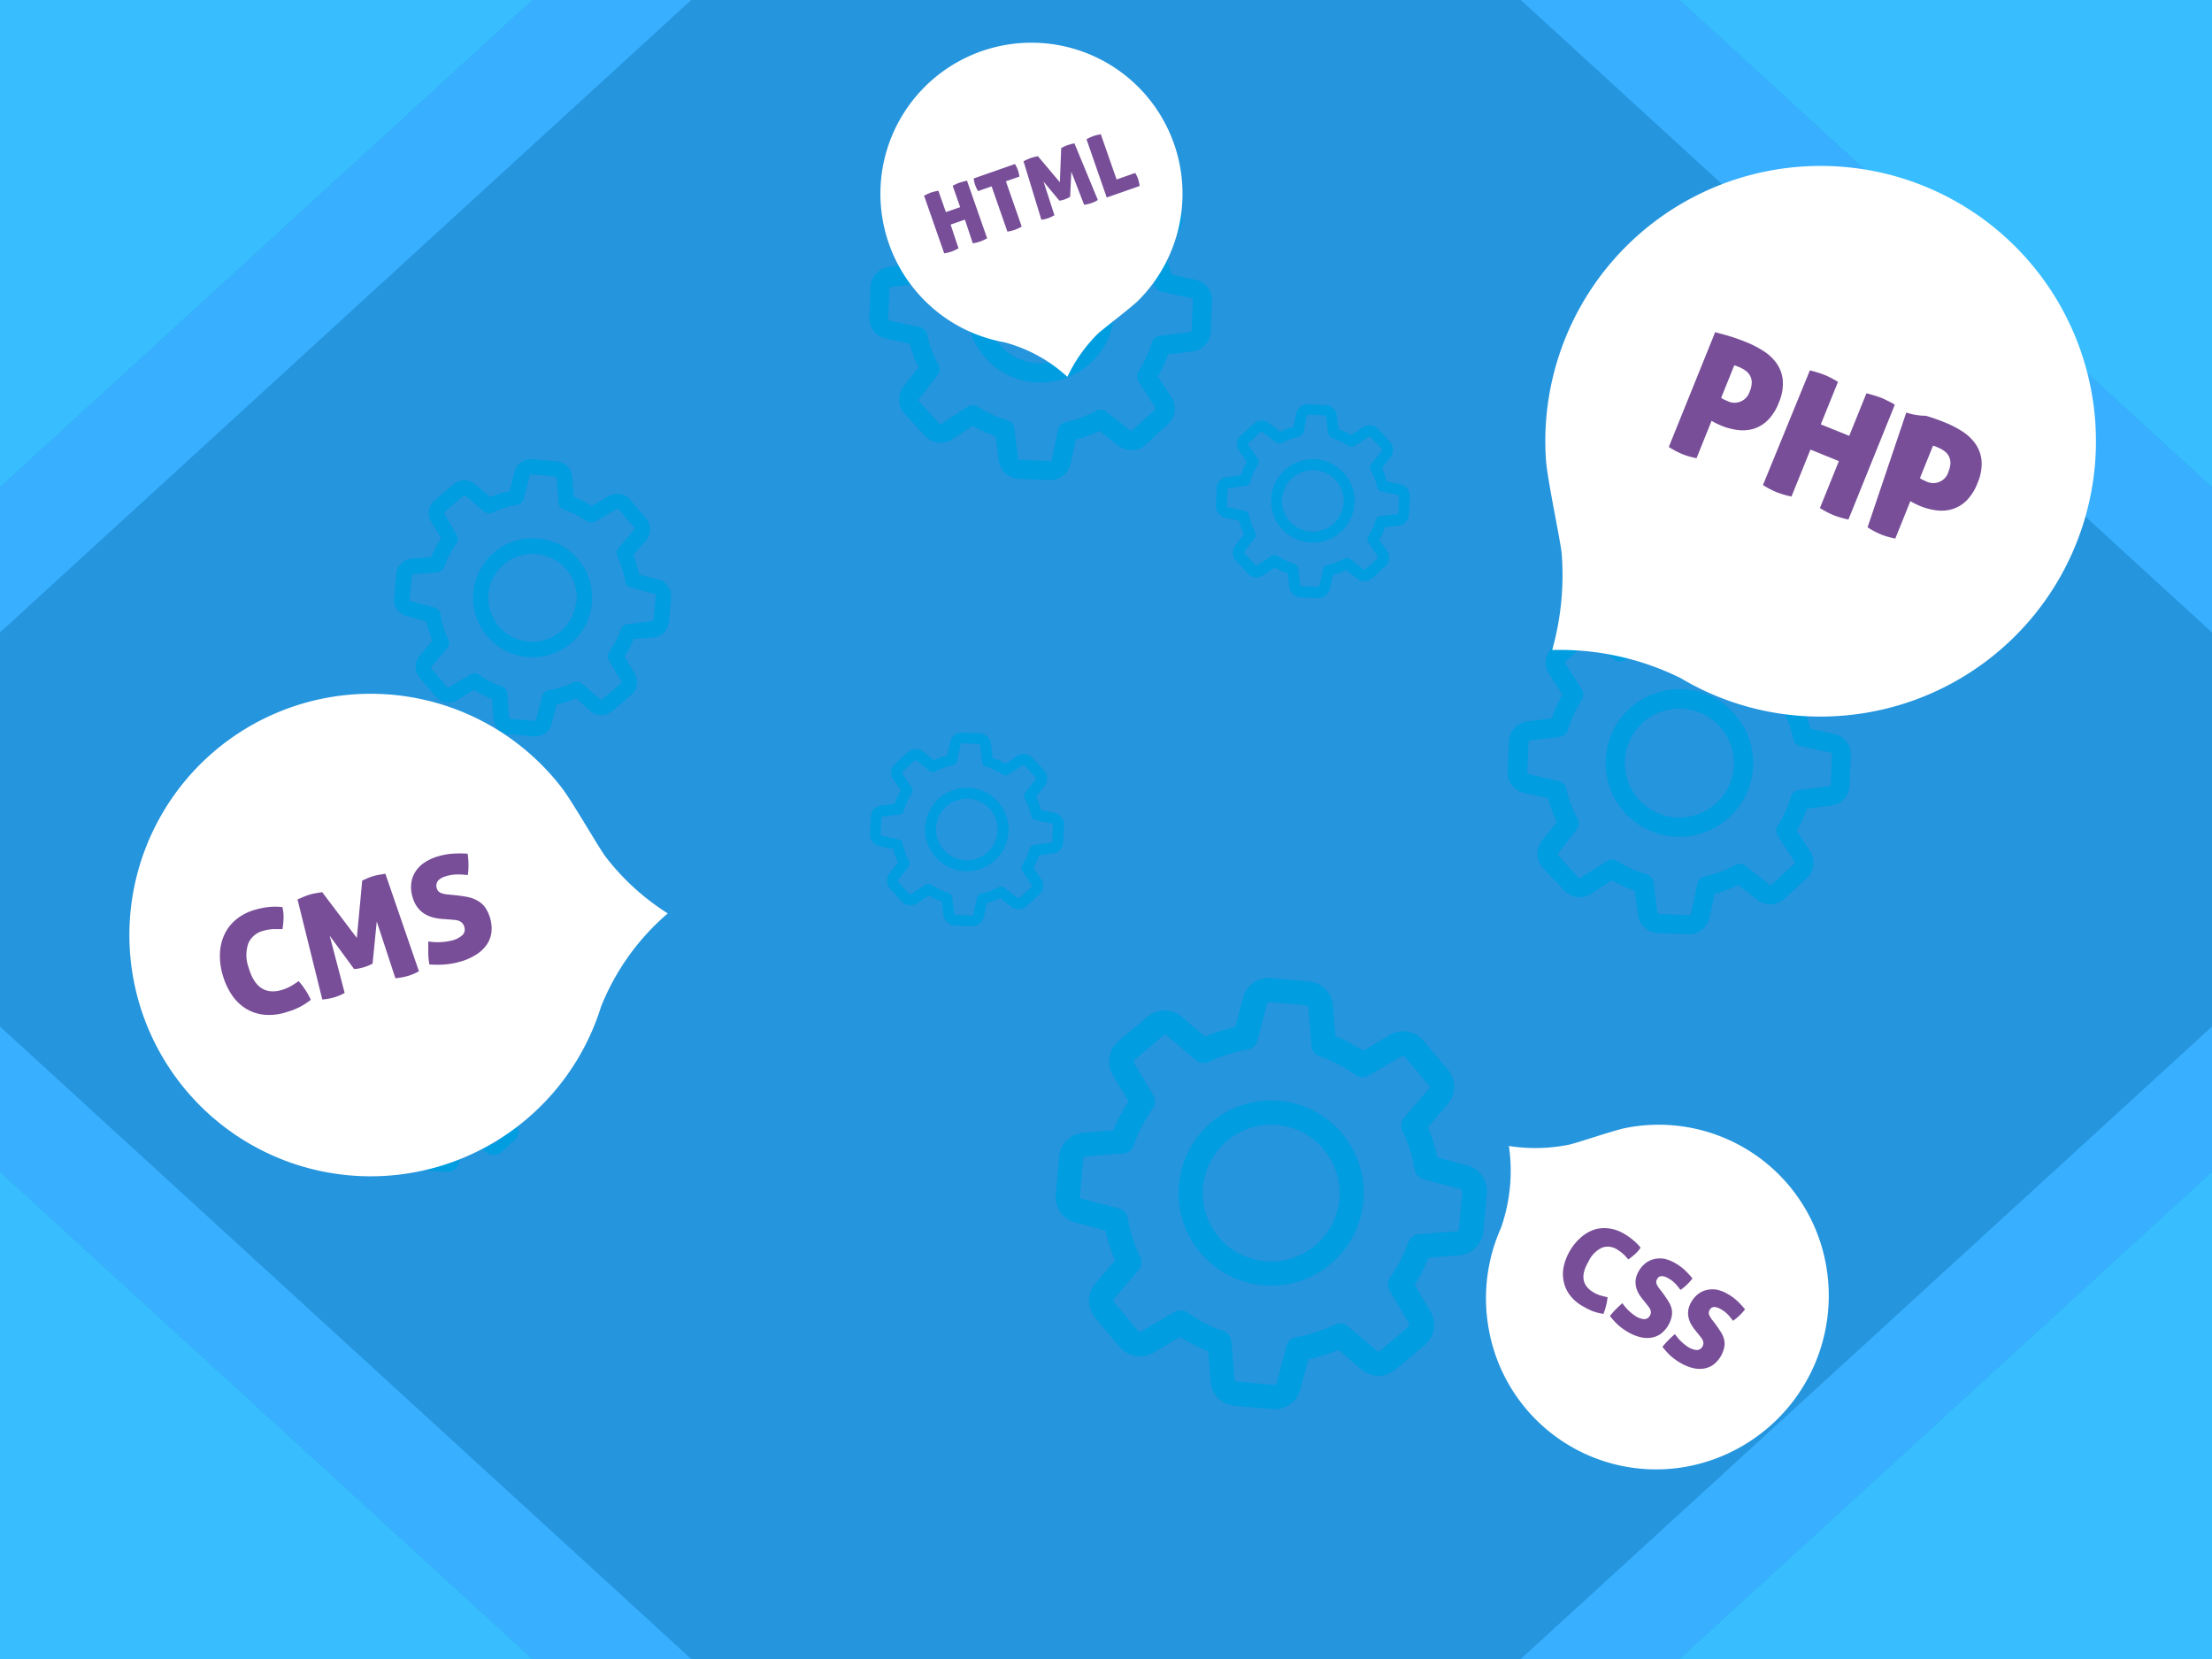 <svg xmlns="http://www.w3.org/2000/svg" viewBox="0 0 280 210"><defs><style>.cls-1{fill:#2595dd;}.cls-2{fill:#38afff;}.cls-3{fill:#38beff;}.cls-4{fill:#009de1;}.cls-5{fill:#fff;}.cls-6{fill:#784e98;}</style></defs><title>background_image_27</title><g id="Layer_2" data-name="Layer 2"><g id="Layer_1-2" data-name="Layer 1"><rect class="cls-1" width="280" height="210"/><polygon class="cls-2" points="87.5 0 0 80.06 0 61.68 67.42 0 87.5 0"/><polygon class="cls-2" points="87.5 210 0 129.94 0 148.32 67.42 210 87.5 210"/><polygon class="cls-2" points="192.5 0 280 80.06 280 61.68 212.58 0 192.5 0"/><polygon class="cls-2" points="192.5 210 280 129.94 280 148.32 212.58 210 192.5 210"/><polygon class="cls-3" points="67.42 0 0 0 0 61.68 67.42 0"/><polygon class="cls-3" points="67.42 210 0 210 0 148.32 67.42 210"/><polygon class="cls-3" points="212.58 0 280 0 280 61.68 212.58 0"/><polygon class="cls-3" points="212.58 210 280 210 280 148.32 212.58 210"/><path class="cls-4" d="M65.14,59.76l-.63,2.4a13.82,13.82,0,0,0-2.45.77l-1.88-1.61a2.15,2.15,0,0,0-2.79,0l-2.35,2a2.14,2.14,0,0,0-.76,1.46A2.12,2.12,0,0,0,54.57,66l1.26,2.14a13.68,13.68,0,0,0-1.22,2.36l-2.45.2a2.15,2.15,0,0,0-2,2l-.27,3.06A2.15,2.15,0,0,0,51.52,78l2.43.64a13.48,13.48,0,0,0,.79,2.45L53.13,83a2.15,2.15,0,0,0,0,2.79l2,2.36a2.16,2.16,0,0,0,2.74.47L60,87.32a13.5,13.5,0,0,0,2.29,1.17l.2,2.45a2.15,2.15,0,0,0,2,2l3.06.27a2.15,2.15,0,0,0,2.28-1.61l.64-2.43a13.48,13.48,0,0,0,2.45-.79L74.73,90a2.15,2.15,0,0,0,2.79,0l2.35-2a2.14,2.14,0,0,0,.76-1.46,2.12,2.12,0,0,0-.29-1.28L79.06,83.1a13.78,13.78,0,0,0,1.14-2.21l2.47-.19a2.15,2.15,0,0,0,2-2l.27-3.06a2.15,2.15,0,0,0-1.61-2.28l-2.4-.63a13.82,13.82,0,0,0-.77-2.45l1.61-1.88a2.14,2.14,0,0,0,.51-1.21h0a2.14,2.14,0,0,0-.5-1.57l-2-2.35a2.16,2.16,0,0,0-2.74-.47l-2.14,1.26a13.72,13.72,0,0,0-2.28-1.19l-.19-2.47a2.15,2.15,0,0,0-2-2l-3.06-.27A2.13,2.13,0,0,0,65.14,59.76Zm5.16.62a.19.19,0,0,1,.17.18l.24,3.09a1,1,0,0,0,.65.85A11.66,11.66,0,0,1,74.3,66a1,1,0,0,0,1.07,0l2.68-1.57a.2.2,0,0,1,.24,0l2,2.35a.19.19,0,0,1,0,.14.18.18,0,0,1,0,.11l-2,2.36a1,1,0,0,0-.14,1.06,11.66,11.66,0,0,1,1,3.15,1,1,0,0,0,.72.79l3,.78a.19.19,0,0,1,.14.2l-.27,3.06a.19.19,0,0,1-.18.17L79.45,79a1,1,0,0,0-.85.65,12.11,12.11,0,0,1-1.48,2.87,1,1,0,0,0-.17.48,1,1,0,0,0,.13.58l1.59,2.7a.22.22,0,0,1,0,.11.2.2,0,0,1-.07.13l-2.35,2a.2.2,0,0,1-.25,0l-2.35-2a1,1,0,0,0-1.07-.14,11.55,11.55,0,0,1-3.15,1,1,1,0,0,0-.79.72l-.79,3a.19.19,0,0,1-.2.14L64.62,91a.19.19,0,0,1-.17-.18l-.24-3.07a1,1,0,0,0-.66-.85,11.65,11.65,0,0,1-2.94-1.51,1,1,0,0,0-1.06,0l-2.7,1.59a.2.2,0,0,1-.24,0l-2-2.35a.19.19,0,0,1,0-.14.18.18,0,0,1,0-.11l2-2.35a1,1,0,0,0,.14-1.07,11.55,11.55,0,0,1-1-3.15A1,1,0,0,0,55,76.9l-3-.79a.19.19,0,0,1-.14-.2l.27-3.06a.19.19,0,0,1,.18-.17l3.07-.24a1,1,0,0,0,.85-.66,11.83,11.83,0,0,1,1.55-3,1,1,0,0,0,0-1.07L56.25,65a.22.22,0,0,1,0-.11.2.2,0,0,1,.07-.13l2.35-2a.2.2,0,0,1,.25,0l2.36,2a1,1,0,0,0,1.06.14,11.66,11.66,0,0,1,3.15-1,1,1,0,0,0,.79-.72l.78-3a.19.19,0,0,1,.2-.14l3.06.27Z"/><path class="cls-4" d="M59.92,75a7.53,7.53,0,1,0,8.15-6.84A7.53,7.53,0,0,0,59.92,75Zm13,1.14a5.56,5.56,0,1,1-5.05-6A5.56,5.56,0,0,1,73,76.16Z"/><path class="cls-4" d="M157.36,126.28l-1,3.74a21.53,21.53,0,0,0-3.82,1.2l-2.94-2.51a3.35,3.35,0,0,0-4.34,0l-3.66,3.07a3.33,3.33,0,0,0-1.19,2.28,3.3,3.3,0,0,0,.45,2l2,3.34a21.31,21.31,0,0,0-1.91,3.68l-3.81.3a3.35,3.35,0,0,0-3.08,3.06l-.42,4.76a3.35,3.35,0,0,0,2.5,3.55l3.79,1a21,21,0,0,0,1.23,3.81l-2.51,2.91a3.35,3.35,0,0,0,0,4.34l3.07,3.68a3.36,3.36,0,0,0,4.28.74l3.37-2a21,21,0,0,0,3.57,1.83l.3,3.81a3.35,3.35,0,0,0,3.06,3.08l4.76.42a3.35,3.35,0,0,0,3.55-2.5l1-3.79a21,21,0,0,0,3.81-1.23l2.9,2.5a3.35,3.35,0,0,0,4.34,0l3.66-3.07a3.33,3.33,0,0,0,1.19-2.28,3.3,3.3,0,0,0-.45-2l-2-3.37a21.47,21.47,0,0,0,1.78-3.44l3.85-.3a3.35,3.35,0,0,0,3.08-3.06l.42-4.77a3.35,3.35,0,0,0-2.5-3.55l-3.74-1a21.53,21.53,0,0,0-1.2-3.82l2.51-2.94a3.33,3.33,0,0,0,.79-1.89h0a3.33,3.33,0,0,0-.78-2.45l-3.07-3.66a3.36,3.36,0,0,0-4.28-.74l-3.34,2a21.38,21.38,0,0,0-3.55-1.85l-.3-3.85a3.35,3.35,0,0,0-3.06-3.08l-4.76-.42A3.31,3.31,0,0,0,157.36,126.28Zm8,1a.29.29,0,0,1,.27.27l.38,4.82a1.52,1.52,0,0,0,1,1.32,18.17,18.17,0,0,1,4.57,2.38,1.53,1.53,0,0,0,1.67.08l4.18-2.45a.31.31,0,0,1,.38.07l3.07,3.66a.29.29,0,0,1,.07.22.28.28,0,0,1-.07.16l-3.14,3.68a1.53,1.53,0,0,0-.21,1.66,18.17,18.17,0,0,1,1.55,4.91,1.51,1.51,0,0,0,1.12,1.23l4.68,1.22a.29.29,0,0,1,.22.32l-.42,4.76a.29.29,0,0,1-.27.27l-4.82.38a1.52,1.52,0,0,0-1.32,1,18.87,18.87,0,0,1-2.3,4.47,1.57,1.57,0,0,0-.27.75,1.49,1.49,0,0,0,.21.91l2.47,4.2a.34.34,0,0,1,0,.17.3.3,0,0,1-.11.21L174.69,171a.31.31,0,0,1-.39,0l-3.66-3.12a1.55,1.55,0,0,0-1.67-.21,18,18,0,0,1-4.9,1.58,1.55,1.55,0,0,0-1.23,1.12l-1.23,4.71a.29.29,0,0,1-.32.22l-4.76-.42a.29.29,0,0,1-.27-.27l-.38-4.78a1.53,1.53,0,0,0-1-1.33,18.15,18.15,0,0,1-4.58-2.35,1.52,1.52,0,0,0-1.66-.07l-4.2,2.47a.31.31,0,0,1-.38-.07L141,164.81a.29.29,0,0,1-.07-.22.28.28,0,0,1,.07-.16l3.12-3.66a1.55,1.55,0,0,0,.21-1.67,18,18,0,0,1-1.58-4.9,1.55,1.55,0,0,0-1.12-1.23l-4.71-1.23a.29.29,0,0,1-.22-.32l.42-4.76a.29.29,0,0,1,.27-.27l4.78-.38a1.53,1.53,0,0,0,1.33-1,18.42,18.42,0,0,1,2.41-4.68,1.53,1.53,0,0,0,.08-1.67l-2.46-4.15a.34.34,0,0,1,0-.17.3.3,0,0,1,.11-.21l3.66-3.07a.31.31,0,0,1,.39,0l3.68,3.14a1.53,1.53,0,0,0,1.66.21,18.17,18.17,0,0,1,4.91-1.55,1.51,1.51,0,0,0,1.23-1.12l1.22-4.68a.29.29,0,0,1,.32-.22l4.76.42Z"/><path class="cls-4" d="M149.23,150a11.72,11.72,0,1,0,12.7-10.66A11.73,11.73,0,0,0,149.23,150Zm20.31,1.78a8.66,8.66,0,1,1-7.87-9.38A8.67,8.67,0,0,1,169.53,151.82Z"/><path class="cls-4" d="M128,19.48l-.64,3a17.15,17.15,0,0,0-3,1.09l-2.43-1.89a2.66,2.66,0,0,0-3.45.14l-2.8,2.58a2.65,2.65,0,0,0-.87,1.85,2.63,2.63,0,0,0,.43,1.57l1.68,2.59a17,17,0,0,0-1.38,3l-3,.38a2.67,2.67,0,0,0-2.34,2.54l-.16,3.8a2.67,2.67,0,0,0,2.12,2.73l3,.65a16.72,16.72,0,0,0,1.11,3l-1.89,2.41a2.67,2.67,0,0,0,.14,3.45l2.58,2.81a2.68,2.68,0,0,0,3.43.43l2.61-1.7a16.75,16.75,0,0,0,2.9,1.33l.38,3A2.67,2.67,0,0,0,129,60.61l3.8.16a2.67,2.67,0,0,0,2.73-2.12l.65-3a16.72,16.72,0,0,0,3-1.11l2.4,1.88a2.66,2.66,0,0,0,3.45-.14l2.8-2.58a2.65,2.65,0,0,0,.87-1.85,2.63,2.63,0,0,0-.43-1.57l-1.7-2.61a17.1,17.1,0,0,0,1.29-2.8l3.06-.38a2.67,2.67,0,0,0,2.34-2.54l.16-3.81a2.67,2.67,0,0,0-2.12-2.73l-3-.64a17.15,17.15,0,0,0-1.09-3l1.89-2.43a2.65,2.65,0,0,0,.56-1.53h0a2.65,2.65,0,0,0-.71-1.92L146.37,23a2.68,2.68,0,0,0-3.43-.43l-2.59,1.68a17,17,0,0,0-2.89-1.34l-.38-3.06a2.67,2.67,0,0,0-2.54-2.34l-3.8-.16A2.64,2.64,0,0,0,128,19.48Zm6.43.48a.23.23,0,0,1,.23.21l.47,3.82a1.21,1.21,0,0,0,.85,1,14.47,14.47,0,0,1,3.72,1.73,1.22,1.22,0,0,0,1.33,0l3.24-2.1a.25.25,0,0,1,.31,0l2.58,2.8a.23.23,0,0,1,.06.17.22.22,0,0,1-.05.13l-2.36,3a1.22,1.22,0,0,0-.11,1.33A14.47,14.47,0,0,1,146.11,36a1.2,1.2,0,0,0,.94.94l3.77.8A.23.23,0,0,1,151,38l-.16,3.8a.23.23,0,0,1-.21.23l-3.82.47a1.21,1.21,0,0,0-1,.85A15,15,0,0,1,144.12,47a1.25,1.25,0,0,0-.19.61,1.19,1.19,0,0,0,.2.71l2.11,3.26a.27.27,0,0,1,0,.14.24.24,0,0,1-.08.17l-2.8,2.58a.25.25,0,0,1-.31,0l-3-2.35a1.24,1.24,0,0,0-1.33-.11,14.33,14.33,0,0,1-3.84,1.43,1.24,1.24,0,0,0-.94.94l-.81,3.79a.23.23,0,0,1-.24.19l-3.8-.16a.23.23,0,0,1-.23-.21l-.47-3.79a1.22,1.22,0,0,0-.86-1,14.45,14.45,0,0,1-3.73-1.7,1.21,1.21,0,0,0-1.32,0l-3.26,2.11a.25.25,0,0,1-.31,0l-2.58-2.8a.23.23,0,0,1-.06-.17.22.22,0,0,1,.05-.13l2.35-3a1.24,1.24,0,0,0,.11-1.33,14.33,14.33,0,0,1-1.43-3.84,1.24,1.24,0,0,0-.94-.94l-3.79-.81a.23.23,0,0,1-.19-.24l.16-3.8a.23.23,0,0,1,.21-.23l3.79-.47a1.22,1.22,0,0,0,1-.86,14.67,14.67,0,0,1,1.75-3.81,1.22,1.22,0,0,0,0-1.33l-2.11-3.21a.27.27,0,0,1,0-.14.24.24,0,0,1,.08-.17l2.8-2.58a.25.25,0,0,1,.31,0l3,2.36a1.22,1.22,0,0,0,1.33.11,14.47,14.47,0,0,1,3.85-1.41,1.2,1.2,0,0,0,.94-.94l.8-3.77a.23.23,0,0,1,.24-.19l3.8.16Z"/><path class="cls-4" d="M122.39,38.68a9.34,9.34,0,1,0,9.72-8.93A9.34,9.34,0,0,0,122.39,38.68Zm16.22.69a6.9,6.9,0,1,1-6.6-7.18A6.9,6.9,0,0,1,138.61,39.36Z"/><path class="cls-4" d="M208.87,77l-.64,3a17.15,17.15,0,0,0-3,1.09l-2.43-1.89a2.66,2.66,0,0,0-3.45.14l-2.8,2.58a2.65,2.65,0,0,0-.87,1.85,2.63,2.63,0,0,0,.43,1.57l1.68,2.59a17,17,0,0,0-1.38,3l-3,.38A2.67,2.67,0,0,0,191,93.85l-.16,3.8a2.67,2.67,0,0,0,2.12,2.73l3,.65a16.72,16.72,0,0,0,1.11,3l-1.89,2.41a2.67,2.67,0,0,0,.14,3.45L198,112.7a2.68,2.68,0,0,0,3.43.43l2.61-1.7a16.75,16.75,0,0,0,2.9,1.33l.38,3a2.67,2.67,0,0,0,2.54,2.34l3.8.16a2.67,2.67,0,0,0,2.73-2.12l.65-3a16.72,16.72,0,0,0,3-1.11l2.4,1.88a2.66,2.66,0,0,0,3.45-.14l2.8-2.58a2.65,2.65,0,0,0,.87-1.85,2.63,2.63,0,0,0-.43-1.57l-1.7-2.61a17.1,17.1,0,0,0,1.29-2.8l3.06-.38a2.67,2.67,0,0,0,2.34-2.54l.16-3.81a2.67,2.67,0,0,0-2.12-2.73l-3-.64a17.15,17.15,0,0,0-1.09-3l1.89-2.43a2.65,2.65,0,0,0,.56-1.53h0a2.65,2.65,0,0,0-.71-1.92l-2.58-2.8a2.68,2.68,0,0,0-3.43-.43l-2.59,1.68a17,17,0,0,0-2.89-1.34l-.38-3.06a2.67,2.67,0,0,0-2.54-2.34l-3.8-.16A2.64,2.64,0,0,0,208.87,77Zm6.43.48a.23.23,0,0,1,.23.21L216,81.5a1.21,1.21,0,0,0,.85,1,14.47,14.47,0,0,1,3.72,1.73,1.22,1.22,0,0,0,1.33,0l3.24-2.1a.25.25,0,0,1,.31,0L228,85a.23.23,0,0,1,.06.17.22.22,0,0,1-.05.13l-2.36,3a1.22,1.22,0,0,0-.11,1.33A14.47,14.47,0,0,1,227,93.52a1.2,1.2,0,0,0,.94.94l3.77.8a.23.23,0,0,1,.19.24l-.16,3.8a.23.23,0,0,1-.21.23l-3.82.47a1.21,1.21,0,0,0-1,.85,15,15,0,0,1-1.67,3.64,1.25,1.25,0,0,0-.19.61,1.19,1.19,0,0,0,.2.71l2.11,3.26a.27.27,0,0,1,0,.14.24.24,0,0,1-.08.17l-2.8,2.58a.25.25,0,0,1-.31,0l-3-2.35a1.24,1.24,0,0,0-1.33-.11,14.33,14.33,0,0,1-3.84,1.43,1.24,1.24,0,0,0-.94.94l-.81,3.79a.23.23,0,0,1-.24.19l-3.8-.16a.23.23,0,0,1-.23-.21l-.47-3.79a1.22,1.22,0,0,0-.86-1,14.45,14.45,0,0,1-3.73-1.7,1.21,1.21,0,0,0-1.32,0l-3.26,2.11a.25.25,0,0,1-.31,0l-2.58-2.8a.23.23,0,0,1-.06-.17.22.22,0,0,1,.05-.13l2.35-3a1.24,1.24,0,0,0,.11-1.33,14.33,14.33,0,0,1-1.43-3.84,1.24,1.24,0,0,0-.94-.94L193.51,98a.23.23,0,0,1-.19-.24l.16-3.8a.23.23,0,0,1,.21-.23l3.79-.47a1.22,1.22,0,0,0,1-.86,14.67,14.67,0,0,1,1.75-3.81,1.22,1.22,0,0,0,0-1.33L198.15,84a.27.27,0,0,1,0-.14.24.24,0,0,1,.08-.17l2.8-2.58a.25.25,0,0,1,.31,0l3,2.36a1.22,1.22,0,0,0,1.33.11,14.47,14.47,0,0,1,3.85-1.41,1.2,1.2,0,0,0,.94-.94l.8-3.77a.23.23,0,0,1,.24-.19l3.8.16Z"/><path class="cls-4" d="M203.25,96.19A9.34,9.34,0,1,0,213,87.25,9.34,9.34,0,0,0,203.25,96.19Zm16.22.69a6.9,6.9,0,1,1-6.6-7.18A6.9,6.9,0,0,1,219.47,96.87Z"/><path class="cls-4" d="M164.09,52.33l-.36,1.7a9.7,9.7,0,0,0-1.69.62l-1.37-1.07a1.51,1.51,0,0,0-2,.08l-1.59,1.46a1.5,1.5,0,0,0-.49,1,1.48,1.48,0,0,0,.24.89l1,1.46a9.6,9.6,0,0,0-.78,1.7l-1.71.21A1.51,1.51,0,0,0,154,61.86L153.92,64a1.51,1.51,0,0,0,1.2,1.54l1.72.37a9.46,9.46,0,0,0,.63,1.69L156.4,69a1.51,1.51,0,0,0,.08,2l1.46,1.59a1.51,1.51,0,0,0,1.94.25l1.48-1a9.47,9.47,0,0,0,1.64.75l.21,1.71a1.51,1.51,0,0,0,1.44,1.32l2.15.09a1.51,1.51,0,0,0,1.54-1.2l.37-1.72a9.46,9.46,0,0,0,1.69-.63l1.36,1.07a1.51,1.51,0,0,0,2-.08l1.59-1.46a1.5,1.5,0,0,0,.49-1,1.48,1.48,0,0,0-.24-.89l-1-1.48a9.67,9.67,0,0,0,.73-1.59l1.73-.21A1.51,1.51,0,0,0,178.36,65l.09-2.15a1.51,1.51,0,0,0-1.2-1.54l-1.7-.36a9.7,9.7,0,0,0-.62-1.69L176,57.88a1.5,1.5,0,0,0,.32-.87h0a1.5,1.5,0,0,0-.4-1.09l-1.46-1.59a1.51,1.51,0,0,0-1.94-.25l-1.46,1a9.63,9.63,0,0,0-1.64-.76l-.21-1.73a1.51,1.51,0,0,0-1.44-1.32l-2.15-.09A1.49,1.49,0,0,0,164.09,52.33Zm3.64.27a.13.13,0,0,1,.13.12l.27,2.16a.69.69,0,0,0,.48.57,8.18,8.18,0,0,1,2.1,1,.69.69,0,0,0,.75,0l1.83-1.19a.14.14,0,0,1,.17,0l1.46,1.59a.13.13,0,0,1,0,.1.13.13,0,0,1,0,.08l-1.34,1.72a.69.69,0,0,0-.06.75,8.18,8.18,0,0,1,.8,2.18.68.68,0,0,0,.53.53l2.13.45a.13.13,0,0,1,.11.14L177,64.94a.13.13,0,0,1-.12.13l-2.16.27a.69.69,0,0,0-.57.48,8.5,8.5,0,0,1-.95,2.06.71.71,0,0,0-.11.34.67.67,0,0,0,.11.4l1.2,1.84a.15.15,0,0,1,0,.08.14.14,0,0,1,0,.1l-1.59,1.46a.14.14,0,0,1-.17,0l-1.71-1.33a.7.7,0,0,0-.75-.06,8.1,8.1,0,0,1-2.17.81.7.7,0,0,0-.53.53L167,74.19a.13.13,0,0,1-.14.11l-2.15-.09a.13.13,0,0,1-.13-.12l-.27-2.14a.69.69,0,0,0-.49-.58,8.17,8.17,0,0,1-2.11-1,.68.68,0,0,0-.75,0l-1.84,1.2a.14.14,0,0,1-.17,0L157.5,70a.13.13,0,0,1,0-.1.13.13,0,0,1,0-.08l1.33-1.71a.7.7,0,0,0,.06-.75,8.1,8.1,0,0,1-.81-2.17.7.7,0,0,0-.53-.53l-2.14-.46a.13.13,0,0,1-.11-.14l.09-2.15a.13.13,0,0,1,.12-.13l2.14-.27a.69.69,0,0,0,.58-.49,8.3,8.3,0,0,1,1-2.15.69.69,0,0,0,0-.75L158,56.31a.15.15,0,0,1,0-.08.14.14,0,0,1,0-.1l1.59-1.46a.14.14,0,0,1,.17,0L161.53,56a.69.69,0,0,0,.75.06,8.18,8.18,0,0,1,2.18-.8.68.68,0,0,0,.53-.53l.45-2.13a.13.13,0,0,1,.14-.11l2.15.09Z"/><path class="cls-4" d="M160.91,63.18a5.28,5.28,0,1,0,5.5-5.05A5.28,5.28,0,0,0,160.91,63.18Zm9.17.39a3.9,3.9,0,1,1-3.73-4.06A3.9,3.9,0,0,1,170.08,63.57Z"/><path class="cls-4" d="M120.29,93.92l-.36,1.7a9.7,9.7,0,0,0-1.69.62l-1.37-1.07a1.51,1.51,0,0,0-2,.08l-1.59,1.46a1.5,1.5,0,0,0-.49,1,1.48,1.48,0,0,0,.24.89l1,1.46a9.6,9.6,0,0,0-.78,1.7l-1.71.21a1.51,1.51,0,0,0-1.32,1.44l-.09,2.15a1.51,1.51,0,0,0,1.2,1.54l1.72.37a9.46,9.46,0,0,0,.63,1.69l-1.07,1.36a1.51,1.51,0,0,0,.08,2l1.46,1.59a1.51,1.51,0,0,0,1.94.25l1.48-1a9.47,9.47,0,0,0,1.64.75l.21,1.71a1.51,1.51,0,0,0,1.44,1.32l2.15.09a1.51,1.51,0,0,0,1.54-1.2l.37-1.72a9.46,9.46,0,0,0,1.69-.63l1.36,1.07a1.51,1.51,0,0,0,2-.08l1.59-1.46a1.5,1.5,0,0,0,.49-1,1.48,1.48,0,0,0-.24-.89l-1-1.48a9.67,9.67,0,0,0,.73-1.59l1.73-.21a1.51,1.51,0,0,0,1.32-1.44l.09-2.15a1.51,1.51,0,0,0-1.2-1.54l-1.7-.36a9.7,9.7,0,0,0-.62-1.69l1.07-1.37a1.5,1.5,0,0,0,.32-.87h0a1.5,1.5,0,0,0-.4-1.09l-1.46-1.59a1.51,1.51,0,0,0-1.94-.25l-1.46,1a9.63,9.63,0,0,0-1.64-.76l-.21-1.73A1.51,1.51,0,0,0,124,92.82l-2.15-.09A1.49,1.49,0,0,0,120.29,93.92Zm3.64.27a.13.13,0,0,1,.13.12l.27,2.16a.69.69,0,0,0,.48.57,8.18,8.18,0,0,1,2.1,1,.69.69,0,0,0,.75,0l1.83-1.19a.14.14,0,0,1,.17,0l1.46,1.59a.13.13,0,0,1,0,.1.13.13,0,0,1,0,.08l-1.34,1.72a.69.69,0,0,0-.06.75,8.18,8.18,0,0,1,.8,2.18.68.68,0,0,0,.53.53l2.13.45a.13.13,0,0,1,.11.14l-.09,2.15a.13.13,0,0,1-.12.13l-2.16.27a.69.69,0,0,0-.57.48,8.5,8.5,0,0,1-.95,2.06.71.71,0,0,0-.11.34.67.67,0,0,0,.11.4l1.2,1.84a.15.15,0,0,1,0,.08.14.14,0,0,1,0,.1L129,113.69a.14.14,0,0,1-.17,0l-1.71-1.33a.7.7,0,0,0-.75-.06,8.1,8.1,0,0,1-2.17.81.7.7,0,0,0-.53.53l-.46,2.14a.13.13,0,0,1-.14.11l-2.15-.09a.13.13,0,0,1-.13-.12l-.27-2.14A.69.69,0,0,0,120,113a8.17,8.17,0,0,1-2.11-1,.68.68,0,0,0-.75,0l-1.84,1.2a.14.14,0,0,1-.17,0l-1.46-1.59a.13.13,0,0,1,0-.1.13.13,0,0,1,0-.08L115,109.7a.7.7,0,0,0,.06-.75,8.1,8.1,0,0,1-.81-2.17.7.7,0,0,0-.53-.53l-2.14-.46a.13.13,0,0,1-.11-.14l.09-2.15a.13.13,0,0,1,.12-.13l2.14-.27a.69.69,0,0,0,.58-.49,8.3,8.3,0,0,1,1-2.15.69.69,0,0,0,0-.75l-1.19-1.82a.15.15,0,0,1,0-.08.14.14,0,0,1,0-.1l1.59-1.46a.14.14,0,0,1,.17,0l1.72,1.34a.69.69,0,0,0,.75.06,8.18,8.18,0,0,1,2.18-.8.68.68,0,0,0,.53-.53l.45-2.13a.13.13,0,0,1,.14-.11l2.15.09Z"/><path class="cls-4" d="M117.11,104.77a5.28,5.28,0,1,0,5.5-5.05A5.28,5.28,0,0,0,117.11,104.77Zm9.17.39a3.9,3.9,0,1,1-3.73-4.06A3.9,3.9,0,0,1,126.28,105.16Z"/><path class="cls-4" d="M53.92,125l-.36,1.7a9.7,9.7,0,0,0-1.69.62l-1.37-1.07a1.51,1.51,0,0,0-2,.08L47,127.76a1.5,1.5,0,0,0-.49,1,1.48,1.48,0,0,0,.24.89l1,1.46a9.6,9.6,0,0,0-.78,1.7l-1.71.21a1.51,1.51,0,0,0-1.32,1.44l-.09,2.15A1.51,1.51,0,0,0,45,138.2l1.72.37a9.46,9.46,0,0,0,.63,1.69l-1.07,1.36a1.51,1.51,0,0,0,.08,2l1.46,1.59a1.51,1.51,0,0,0,1.94.25l1.48-1a9.47,9.47,0,0,0,1.64.75L53,146.9a1.51,1.51,0,0,0,1.44,1.32l2.15.09a1.51,1.51,0,0,0,1.54-1.2l.37-1.72a9.46,9.46,0,0,0,1.69-.63l1.36,1.07a1.51,1.51,0,0,0,2-.08l1.59-1.46a1.5,1.5,0,0,0,.49-1,1.48,1.48,0,0,0-.24-.89l-1-1.48a9.67,9.67,0,0,0,.73-1.59l1.73-.21a1.51,1.51,0,0,0,1.32-1.44l.09-2.15a1.51,1.51,0,0,0-1.2-1.54l-1.7-.36a9.7,9.7,0,0,0-.62-1.69l1.07-1.37a1.5,1.5,0,0,0,.32-.87h0a1.5,1.5,0,0,0-.4-1.09L64.3,127a1.51,1.51,0,0,0-1.94-.25l-1.46,1a9.63,9.63,0,0,0-1.64-.76l-.21-1.73a1.51,1.51,0,0,0-1.44-1.32l-2.15-.09A1.49,1.49,0,0,0,53.92,125Zm3.64.27a.13.13,0,0,1,.13.12l.27,2.16a.69.69,0,0,0,.48.57,8.18,8.18,0,0,1,2.1,1,.69.69,0,0,0,.75,0l1.83-1.19a.14.14,0,0,1,.17,0l1.46,1.59a.13.13,0,0,1,0,.1.13.13,0,0,1,0,.08l-1.34,1.72a.69.69,0,0,0-.06.75,8.18,8.18,0,0,1,.8,2.18.68.68,0,0,0,.53.53l2.13.45a.13.13,0,0,1,.11.14l-.09,2.15a.13.13,0,0,1-.12.13l-2.16.27a.69.69,0,0,0-.57.48,8.5,8.5,0,0,1-.95,2.06.71.71,0,0,0-.11.34.67.67,0,0,0,.11.4l1.2,1.84a.15.15,0,0,1,0,.08.14.14,0,0,1,0,.1l-1.59,1.46a.14.14,0,0,1-.17,0l-1.71-1.33a.7.7,0,0,0-.75-.06,8.1,8.1,0,0,1-2.17.81.7.7,0,0,0-.53.53l-.46,2.14a.13.13,0,0,1-.14.11l-2.15-.09a.13.13,0,0,1-.13-.12l-.27-2.14a.69.69,0,0,0-.49-.58,8.17,8.17,0,0,1-2.11-1,.68.68,0,0,0-.75,0L49,144.24a.14.14,0,0,1-.17,0l-1.46-1.59a.13.13,0,0,1,0-.1.13.13,0,0,1,0-.08l1.33-1.71a.7.7,0,0,0,.06-.75,8.1,8.1,0,0,1-.81-2.17.7.7,0,0,0-.53-.53l-2.14-.46a.13.13,0,0,1-.11-.14l.09-2.15a.13.13,0,0,1,.12-.13l2.14-.27a.69.69,0,0,0,.58-.49,8.3,8.3,0,0,1,1-2.15.69.69,0,0,0,0-.75l-1.19-1.82a.15.15,0,0,1,0-.08.14.14,0,0,1,0-.1l1.59-1.46a.14.14,0,0,1,.17,0l1.72,1.34a.69.69,0,0,0,.75.06,8.18,8.18,0,0,1,2.18-.8.68.68,0,0,0,.53-.53l.45-2.13a.13.13,0,0,1,.14-.11l2.15.09Z"/><path class="cls-4" d="M50.75,135.82a5.28,5.28,0,1,0,5.5-5.05A5.28,5.28,0,0,0,50.75,135.82Zm9.17.39a3.9,3.9,0,1,1-3.73-4.06A3.9,3.9,0,0,1,59.92,136.21Z"/><path class="cls-5" d="M144.07,38.06A19.12,19.12,0,1,0,117,38a18.94,18.94,0,0,0,10.11,5.32,18.91,18.91,0,0,1,8,4.38,19.31,19.31,0,0,1,3.86-5.46C139.51,41.72,143,39.09,144.07,38.06Z"/><path class="cls-5" d="M195.69,58.22A34.85,34.85,0,1,1,233,90.61a34.51,34.51,0,0,1-20.27-4.78,34.49,34.49,0,0,0-16.25-3.55,35.22,35.22,0,0,0,1.21-12.12C197.59,68.71,195.89,60.87,195.69,58.22Z"/><path class="cls-5" d="M71.08,99.68a30.54,30.54,0,1,0,5,27.75,30.35,30.35,0,0,1,8.45-11.81,30.24,30.24,0,0,1-7.8-7.08C75.92,107.54,72.49,101.5,71.08,99.68Z"/><path class="cls-5" d="M205.79,142.78A21.51,21.51,0,0,1,231.12,160a22,22,0,0,1-17.31,25.59,21.51,21.51,0,0,1-25.33-17.19A21.85,21.85,0,0,1,190,155.42a21.82,21.82,0,0,0,1-10.36,21.56,21.56,0,0,0,7.54-.15C199.47,144.74,204.17,143.1,205.79,142.78Z"/><path class="cls-6" d="M121.88,23l-.42.12-.4.16-.47.23.95,2.71-1.81.63-.95-2.71-.52.11-.42.12-.39.16-.48.24,2.55,7.3a5.78,5.78,0,0,0,.94-.23,5.89,5.89,0,0,0,.87-.41l-1-3,1.81-.63,1,3a5.78,5.78,0,0,0,.94-.23,5.89,5.89,0,0,0,.87-.41l-2.55-7.3Z"/><path class="cls-6" d="M128.69,21.16q-.09-.19-.21-.4l-5.23,1.83a3.72,3.72,0,0,0,.56,1.6l1.71-.6,2,5.73a5.78,5.78,0,0,0,.94-.23,5.89,5.89,0,0,0,.87-.41l-2-5.73,1.71-.6a5.12,5.12,0,0,0-.2-.84A3.75,3.75,0,0,0,128.69,21.16Z"/><path class="cls-6" d="M135.58,18.24l-.45.13-.41.17-.39.2-.17,4.33-2.78-3.3-.46.1-.45.13-.46.19-.45.22,2.26,7.41a4.64,4.64,0,0,0,.86-.2,4.13,4.13,0,0,0,.79-.38L132.1,23l2,2.4.36-.06.32-.1.33-.14.35-.18.15-3.19,1.62,4.19a5,5,0,0,0,.88-.2,3.84,3.84,0,0,0,.52-.21l.34-.19L136,18.14Z"/><path class="cls-6" d="M144.06,22.65q-.05-.15-.14-.34a4.23,4.23,0,0,0-.22-.42l-2.36.83-2-5.73-.52.11-.42.12-.39.16-.48.24L140.09,25l4.17-1.46a4.6,4.6,0,0,0-.09-.48Q144.12,22.82,144.06,22.65Z"/><path class="cls-6" d="M225.15,51a6,6,0,0,0,.52-2.87,4.48,4.48,0,0,0-.8-2.16,6,6,0,0,0-1.68-1.56,12.9,12.9,0,0,0-2.1-1.08,23.56,23.56,0,0,0-2.48-.87l-1.5-.41-5.87,14.53a11.57,11.57,0,0,0,1.7.9q.37.15.81.28t1,.24l1.91-4.74a4.14,4.14,0,0,0,.53.3q.38.19.77.35a8,8,0,0,0,2,.52,4.82,4.82,0,0,0,2-.15,4.36,4.36,0,0,0,1.78-1.06A6.22,6.22,0,0,0,225.15,51Zm-3.66-1.48a2,2,0,0,1-2.8,1.26l-.5-.23a1.43,1.43,0,0,1-.32-.2l1.66-4.11.33.11.29.12a3.76,3.76,0,0,1,.81.45,1.9,1.9,0,0,1,.57.64,1.85,1.85,0,0,1,.21.86A2.9,2.9,0,0,1,221.49,49.53Z"/><path class="cls-6" d="M238.89,50.71c-.29-.15-.56-.28-.81-.37s-.52-.19-.82-.28l-1-.28-2.18,5.39-3.6-1.45,2.18-5.39q-.5-.29-.94-.52t-.81-.37q-.35-.14-.81-.28t-1-.28L223.16,61.4a11.73,11.73,0,0,0,1.74.91,12,12,0,0,0,1.87.54l2.4-5.94,3.6,1.46-2.4,5.94a11.73,11.73,0,0,0,1.74.91,11.89,11.89,0,0,0,1.87.54l5.87-14.53C239.5,51,239.19,50.86,238.89,50.71Z"/><path class="cls-6" d="M250.83,58.3a4.48,4.48,0,0,0-.8-2.16,6,6,0,0,0-1.68-1.56,12.91,12.91,0,0,0-2.1-1.08,23.51,23.51,0,0,0-2.48-.87,8,8,0,0,1-2.47-.41l-4.9,14.53a11.49,11.49,0,0,0,1.7.9q.37.15.81.28t1,.24l1.91-4.74a4.11,4.11,0,0,0,.53.3q.38.19.77.35a8,8,0,0,0,2,.52,4.83,4.83,0,0,0,2-.15,4.36,4.36,0,0,0,1.78-1.06,6.23,6.23,0,0,0,1.41-2.23A6,6,0,0,0,250.83,58.3Zm-4.18,1.39a2,2,0,0,1-2.8,1.26l-.5-.23a1.42,1.42,0,0,1-.32-.2l1.66-4.11.33.11.28.12a3.76,3.76,0,0,1,.81.45,1.9,1.9,0,0,1,.57.64,1.85,1.85,0,0,1,.21.86A2.9,2.9,0,0,1,246.64,59.69Z"/><path class="cls-6" d="M37.8,124.19a11.08,11.08,0,0,1-1.12.71,5.38,5.38,0,0,1-1,.41q-3.12.91-4.2-2.81a4.61,4.61,0,0,1-.05-3.08,2.79,2.79,0,0,1,1.92-1.6,5.81,5.81,0,0,1,.57-.14l.55-.07.59,0,.7,0a10.79,10.79,0,0,0,.13-1.32,5.34,5.34,0,0,0-.14-1.47,8.56,8.56,0,0,0-1.83,0,10.43,10.43,0,0,0-1.63.34,6.55,6.55,0,0,0-2.4,1.23,5.47,5.47,0,0,0-1.49,1.92,6.32,6.32,0,0,0-.56,2.42,8.46,8.46,0,0,0,.36,2.72,8.72,8.72,0,0,0,1.14,2.48,5.9,5.9,0,0,0,1.75,1.72,5.45,5.45,0,0,0,2.28.79,6.93,6.93,0,0,0,2.76-.28l.81-.26q.39-.14.77-.32a7.48,7.48,0,0,0,.79-.43q.4-.25.85-.59A9.85,9.85,0,0,0,37.8,124.19Z"/><path class="cls-6" d="M48,110.73a7.11,7.11,0,0,0-.77.18,6.17,6.17,0,0,0-.7.25l-.68.3-.68,7.27-4.39-5.8-.79.13a7.45,7.45,0,0,0-.78.18,8.14,8.14,0,0,0-.78.28l-.77.33,3.14,12.67a7.84,7.84,0,0,0,1.47-.26,7,7,0,0,0,1.36-.57l-1.9-7.25,3.09,4.22a4.37,4.37,0,0,0,.61-.07l.55-.13a5.35,5.35,0,0,0,.57-.2l.61-.27.53-5.35,2.36,7.19a8.42,8.42,0,0,0,1.5-.27,6.43,6.43,0,0,0,.89-.32l.59-.29-4.25-12.35Z"/><path class="cls-6" d="M62.21,118a4.82,4.82,0,0,0-.82-3.17,3.07,3.07,0,0,0-1-.85,4.15,4.15,0,0,0-1.22-.44q-.68-.13-1.5-.22l-.94-.09a3.47,3.47,0,0,1-.91-.19.91.91,0,0,1-.55-.66,1,1,0,0,1,0-.54.92.92,0,0,1,.23-.41,1.6,1.6,0,0,1,.41-.3,2.74,2.74,0,0,1,.52-.21,5,5,0,0,1,1.59-.23q.68,0,1.19.09a8.14,8.14,0,0,0,.09-1.41,9.32,9.32,0,0,0-.11-1.31,15,15,0,0,0-1.93,0,8.73,8.73,0,0,0-1.78.33,6.26,6.26,0,0,0-1.73.78,4,4,0,0,0-1.16,1.16,3.58,3.58,0,0,0-.53,1.48,4.24,4.24,0,0,0,.16,1.74,4.06,4.06,0,0,0,.59,1.26,3.27,3.27,0,0,0,.86.82,3.81,3.81,0,0,0,1.1.49,6.59,6.59,0,0,0,1.31.21l1.09.08.5.05a1.83,1.83,0,0,1,.46.12,1.1,1.1,0,0,1,.38.26,1.07,1.07,0,0,1,.25.45,1,1,0,0,1-.23,1.08,3.07,3.07,0,0,1-1.32.68,7.53,7.53,0,0,1-3,.12q0,.79,0,1.53a10.28,10.28,0,0,0,.14,1.38,12.43,12.43,0,0,0,2,0,9.8,9.8,0,0,0,2-.38,7.34,7.34,0,0,0,2-.91,4.59,4.59,0,0,0,1.31-1.28A3.62,3.62,0,0,0,62.21,118Z"/><path class="cls-6" d="M202.79,157.93a2.17,2.17,0,0,1,1.92.24l.38.25.33.27q.16.14.33.32l.36.41a8.26,8.26,0,0,0,.81-.63,4.13,4.13,0,0,0,.75-.86,6.68,6.68,0,0,0-1-1,8,8,0,0,0-1.06-.74,5.07,5.07,0,0,0-2-.7,4.24,4.24,0,0,0-1.87.18,4.91,4.91,0,0,0-1.66,1,6.57,6.57,0,0,0-1.35,1.65,6.77,6.77,0,0,0-.79,2,4.58,4.58,0,0,0,0,1.9,4.24,4.24,0,0,0,.77,1.71,5.36,5.36,0,0,0,1.63,1.41l.58.32c.19.1.39.18.59.27a5.78,5.78,0,0,0,.66.22q.36.09.79.17a7.65,7.65,0,0,0,.53-2.12,8.68,8.68,0,0,1-1-.25,4.18,4.18,0,0,1-.78-.36q-2.17-1.28-.65-3.87A3.58,3.58,0,0,1,202.79,157.93Z"/><path class="cls-6" d="M210,161.63a.72.72,0,0,1,.36-.09,1.27,1.27,0,0,1,.39.07,2.16,2.16,0,0,1,.39.18,3.83,3.83,0,0,1,1,.77q.34.4.58.72a6.31,6.31,0,0,0,.84-.69,7.2,7.2,0,0,0,.68-.76,11.63,11.63,0,0,0-1-1.08,6.79,6.79,0,0,0-1.13-.83,4.85,4.85,0,0,0-1.36-.56,3.06,3.06,0,0,0-1.27,0,2.77,2.77,0,0,0-1.12.49,3.28,3.28,0,0,0-.89,1,3.12,3.12,0,0,0-.4,1,2.52,2.52,0,0,0,0,.92,3,3,0,0,0,.31.88,5.11,5.11,0,0,0,.58.85l.53.66.24.31a1.45,1.45,0,0,1,.18.33.87.87,0,0,1,.06.35.84.84,0,0,1-.12.38.79.79,0,0,1-.73.45,2.38,2.38,0,0,1-1.08-.38,5.83,5.83,0,0,1-1.67-1.64q-.47.4-.87.81a7.93,7.93,0,0,0-.71.81,9.67,9.67,0,0,0,1,1.11,7.57,7.57,0,0,0,1.26.91,5.67,5.67,0,0,0,1.59.66,3.55,3.55,0,0,0,1.42.06,2.81,2.81,0,0,0,1.19-.5,3.74,3.74,0,0,0,1.35-2.15,2.38,2.38,0,0,0,0-1,3.21,3.21,0,0,0-.4-.93q-.28-.45-.67-1l-.45-.58a2.69,2.69,0,0,1-.38-.62.71.71,0,0,1,.08-.66A.76.76,0,0,1,210,161.63Z"/><path class="cls-6" d="M216.65,165.54a.71.71,0,0,1,.36-.09,1.26,1.26,0,0,1,.39.07,2.13,2.13,0,0,1,.39.18,3.83,3.83,0,0,1,1,.77q.34.4.58.72a6.27,6.27,0,0,0,.84-.69,7.18,7.18,0,0,0,.68-.76,11.57,11.57,0,0,0-1-1.08,6.77,6.77,0,0,0-1.13-.83,4.85,4.85,0,0,0-1.36-.56,3.06,3.06,0,0,0-1.27,0,2.77,2.77,0,0,0-1.12.49,3.28,3.28,0,0,0-.89,1,3.14,3.14,0,0,0-.4,1,2.53,2.53,0,0,0,0,.92,3,3,0,0,0,.31.88,5.12,5.12,0,0,0,.58.85l.53.66.24.31a1.46,1.46,0,0,1,.18.33.86.86,0,0,1,.06.35.83.83,0,0,1-.12.38.79.79,0,0,1-.73.45,2.38,2.38,0,0,1-1.08-.38,5.84,5.84,0,0,1-1.67-1.64q-.47.4-.87.81a8,8,0,0,0-.71.81,9.67,9.67,0,0,0,1,1.11,7.58,7.58,0,0,0,1.26.91,5.68,5.68,0,0,0,1.59.66,3.56,3.56,0,0,0,1.42.06,2.81,2.81,0,0,0,1.19-.5,3.74,3.74,0,0,0,1.35-2.15,2.36,2.36,0,0,0,0-1,3.2,3.2,0,0,0-.4-.93q-.28-.45-.67-1l-.45-.58a2.69,2.69,0,0,1-.38-.62.71.71,0,0,1,.08-.66A.76.76,0,0,1,216.65,165.54Z"/></g></g></svg>